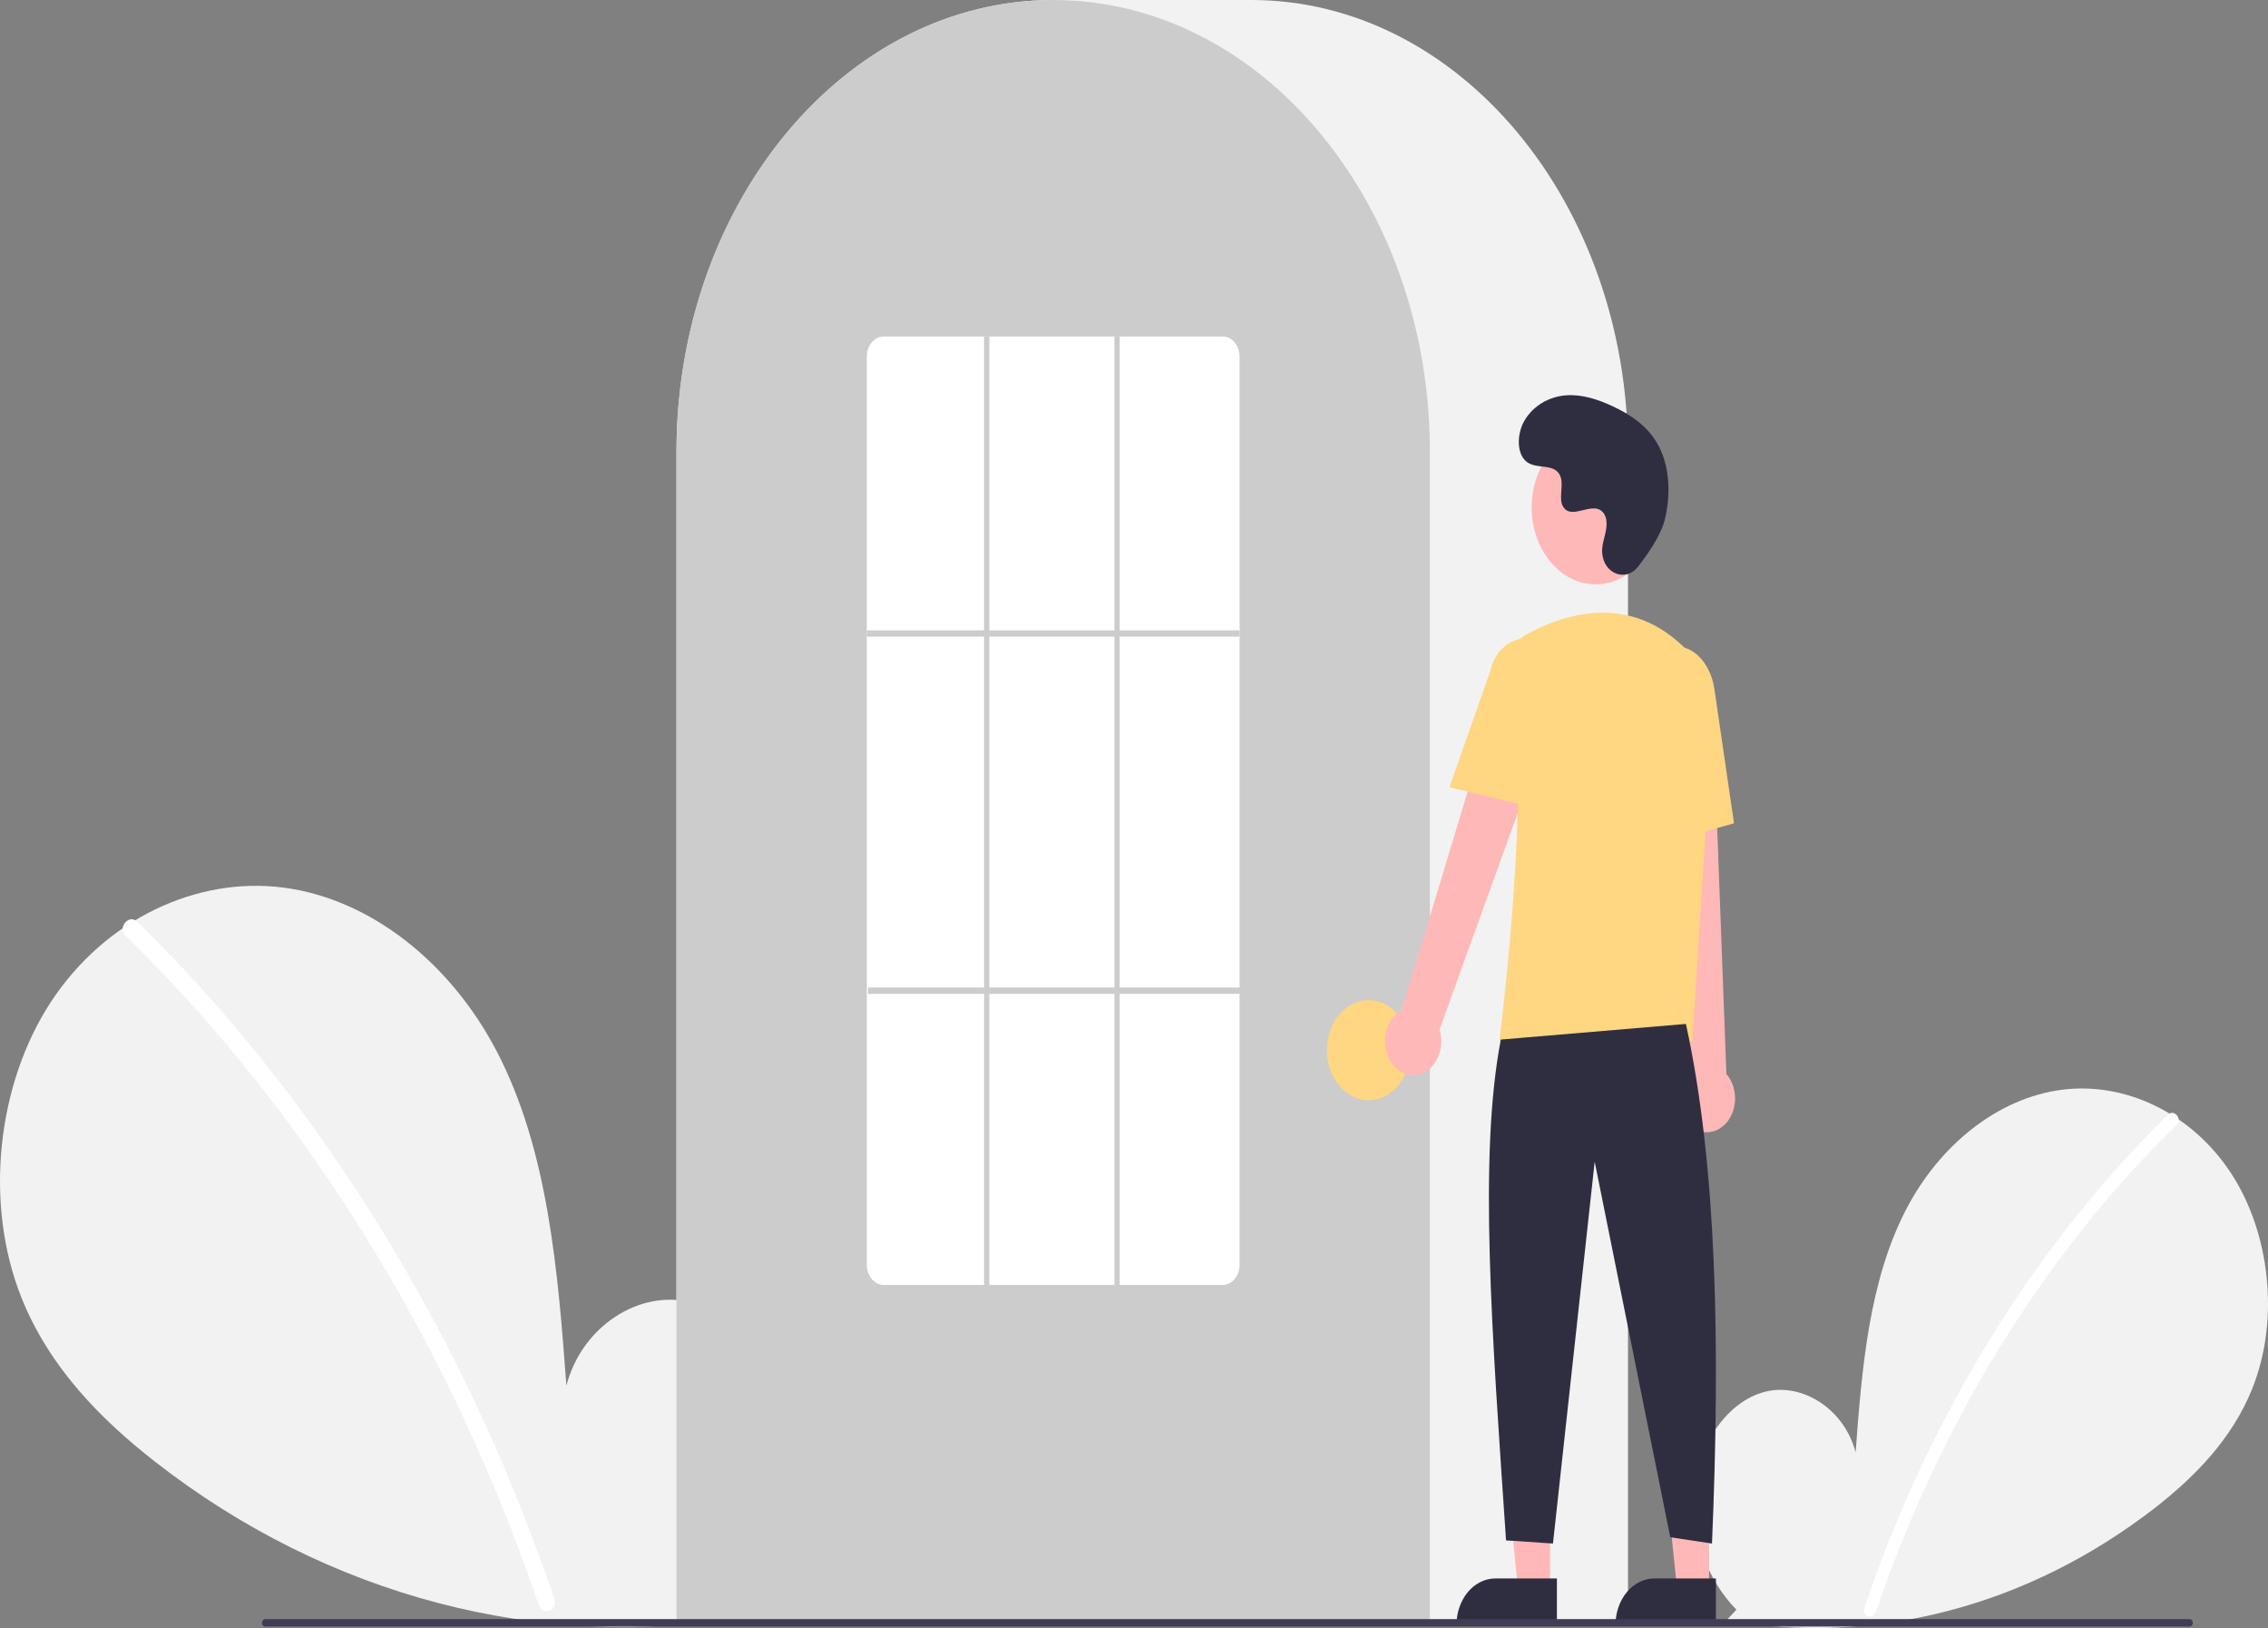 <svg width="255" height="183" viewBox="0 0 255 183" fill="none" xmlns="http://www.w3.org/2000/svg">
<rect x="0" y="0" width="255" height="183" fill="#808080" stroke="none"/>
<g clip-path="url(#clip0_2510_884)">
<path d="M195.234 180.931C191.969 177.619 189.986 172.388 190.506 167.296C191.026 162.204 194.247 157.522 198.425 156.441C202.604 155.359 207.366 158.353 208.635 163.252C209.334 153.807 210.139 143.965 214.322 135.922C218.11 128.639 224.671 123.427 231.782 122.495C238.893 121.562 246.379 125.084 250.814 131.821C255.249 138.558 256.334 148.352 253.228 156.086C250.94 161.784 246.725 166.024 242.308 169.474C228.037 180.527 210.92 185.022 194.106 182.132L195.234 180.931Z" fill="#F2F2F2"/>
<path d="M243.782 125.279C237.915 131.015 232.533 137.431 227.713 144.433C220.169 155.354 214.065 167.599 209.613 180.74C209.287 181.699 210.584 182.116 210.906 181.168C218.191 159.811 229.82 140.987 244.731 126.417C245.4 125.763 244.446 124.63 243.782 125.279Z" fill="white"/>
<path d="M82.089 180.031C86.573 175.483 89.296 168.298 88.582 161.304C87.868 154.309 83.444 147.879 77.705 146.394C71.966 144.909 65.425 149.02 63.682 155.749C62.722 142.776 61.617 129.259 55.871 118.211C50.668 108.208 41.657 101.05 31.89 99.769C22.123 98.489 11.841 103.325 5.75 112.578C-0.341 121.831 -1.833 135.284 2.433 145.907C5.576 153.733 11.366 159.557 17.432 164.295C36.785 179.411 60.793 185.716 83.637 181.68" fill="#F2F2F2"/>
<path d="M15.408 103.593C23.466 111.472 30.859 120.284 37.479 129.902C44.101 139.51 49.93 149.866 54.886 160.824C57.656 166.972 60.144 173.296 62.339 179.769C62.787 181.086 61.006 181.659 60.563 180.357C56.674 168.945 51.863 158.018 46.198 147.733C40.561 137.485 34.109 127.917 26.933 119.165C22.874 114.217 18.592 109.54 14.105 105.157C13.185 104.258 14.495 102.702 15.408 103.593Z" fill="white"/>
<path d="M183.043 182.599H76.06V50.839C76.06 22.806 95.06 0 118.414 0H140.69C164.043 0 183.043 22.806 183.043 50.839V182.599Z" fill="#F2F2F2"/>
<path d="M160.767 182.599H76.06V50.839C76.037 40.098 78.871 29.628 84.149 20.953C84.343 20.635 84.537 20.321 84.737 20.01C87.29 15.991 90.329 12.451 93.752 9.508C93.945 9.339 94.139 9.173 94.336 9.007C97.2 6.628 100.299 4.683 103.561 3.216C103.754 3.128 103.952 3.04 104.149 2.955C107.099 1.691 110.157 0.826 113.267 0.374C113.46 0.343 113.658 0.318 113.856 0.293C116.886 -0.096 119.942 -0.096 122.973 0.293C123.17 0.318 123.368 0.343 123.563 0.374C126.672 0.826 129.729 1.692 132.679 2.955C132.876 3.04 133.073 3.128 133.267 3.216C136.489 4.664 139.551 6.58 142.385 8.922C142.582 9.084 142.779 9.25 142.973 9.416C144.892 11.06 146.694 12.891 148.361 14.892C149.698 16.496 150.944 18.207 152.091 20.011C152.29 20.321 152.484 20.635 152.678 20.953C157.957 29.627 160.791 40.097 160.767 50.839V182.599Z" fill="#CCCCCC"/>
<path d="M153.879 123.668C156.469 123.668 158.569 121.148 158.569 118.039C158.569 114.93 156.469 112.409 153.879 112.409C151.289 112.409 149.19 114.93 149.19 118.039C149.19 121.148 151.289 123.668 153.879 123.668Z" fill="#FFD682"/>
<path d="M174.279 178.653H170.686L168.976 162.016L174.28 162.016L174.279 178.653Z" fill="#FFB8B8"/>
<path d="M168.119 177.42H175.049V182.658H163.755C163.755 181.97 163.868 181.289 164.088 180.654C164.307 180.018 164.628 179.441 165.033 178.954C165.439 178.468 165.92 178.082 166.449 177.819C166.978 177.556 167.546 177.42 168.119 177.42Z" fill="#2F2E41"/>
<path d="M192.158 178.653H188.565L186.855 162.016L192.159 162.016L192.158 178.653Z" fill="#FFB8B8"/>
<path d="M185.998 177.42H192.928V182.658H181.635C181.635 181.97 181.748 181.289 181.967 180.654C182.186 180.018 182.507 179.441 182.913 178.954C183.318 178.468 183.799 178.082 184.328 177.819C184.858 177.556 185.425 177.42 185.998 177.42Z" fill="#2F2E41"/>
<path d="M156.253 119.154C155.994 118.697 155.822 118.177 155.749 117.632C155.676 117.086 155.704 116.528 155.83 115.996C155.956 115.465 156.177 114.973 156.479 114.556C156.78 114.138 157.154 113.805 157.575 113.58L169.79 73.166L175.801 77.104L161.854 115.724C162.122 116.597 162.114 117.558 161.832 118.424C161.55 119.291 161.013 120.003 160.322 120.425C159.632 120.848 158.836 120.952 158.086 120.718C157.336 120.483 156.684 119.927 156.253 119.154Z" fill="#FFB8B8"/>
<path d="M190.323 126.748C189.923 126.473 189.579 126.096 189.314 125.645C189.049 125.193 188.87 124.677 188.789 124.133C188.708 123.589 188.728 123.03 188.846 122.496C188.965 121.962 189.179 121.466 189.475 121.042L185.691 78.292L192.531 78.667L194.104 120.718C194.664 121.361 195.008 122.228 195.071 123.155C195.133 124.083 194.911 125.005 194.445 125.749C193.979 126.492 193.302 127.004 192.542 127.188C191.782 127.372 190.993 127.216 190.323 126.748Z" fill="#FFB8B8"/>
<path d="M179.41 65.681C183.386 65.681 186.609 61.812 186.609 57.039C186.609 52.267 183.386 48.398 179.41 48.398C175.434 48.398 172.211 52.267 172.211 57.039C172.211 61.812 175.434 65.681 179.41 65.681Z" fill="#FFB8B8"/>
<path d="M190.277 117.025H168.573L168.599 116.822C168.638 116.519 172.468 86.41 169.643 76.56C169.36 75.592 169.385 74.533 169.713 73.585C170.042 72.638 170.651 71.87 171.422 71.429C175.459 69.148 183.207 66.338 189.747 73.157C190.71 74.177 191.461 75.451 191.942 76.88C192.424 78.308 192.621 79.852 192.52 81.388L190.277 117.025Z" fill="#FFD682"/>
<path d="M172.742 90.86L162.971 88.481L167.551 75.452C167.825 74.191 168.505 73.111 169.441 72.45C170.378 71.789 171.494 71.601 172.546 71.927C173.598 72.253 174.499 73.066 175.052 74.189C175.605 75.311 175.765 76.651 175.496 77.914L172.742 90.86Z" fill="#FFD682"/>
<path d="M185.256 95.278L184.669 79.115C184.223 76.076 185.672 73.204 187.901 72.734C190.13 72.267 192.307 74.374 192.754 77.435L194.962 92.538L185.256 95.278Z" fill="#FFD682"/>
<path d="M189.555 115.09C193.047 131.055 193.428 151.353 192.486 173.494L187.796 172.79L179.296 130.57L174.606 173.494L169.331 173.142C167.754 149.911 166.22 129.967 168.744 116.849L189.555 115.09Z" fill="#2F2E41"/>
<path d="M184.154 63.718C182.811 65.435 180.317 64.513 180.142 62.167C180.128 61.985 180.129 61.802 180.145 61.62C180.235 60.581 180.735 59.637 180.615 58.54C180.588 58.267 180.503 58.007 180.369 57.784C179.299 56.064 176.787 58.553 175.777 56.996C175.157 56.041 175.885 54.538 175.41 53.471C174.783 52.062 172.925 52.757 171.76 51.986C170.463 51.127 170.541 48.74 171.394 47.288C172.435 45.517 174.26 44.572 176.062 44.435C177.863 44.299 179.653 44.884 181.335 45.671C183.247 46.565 185.142 47.801 186.318 49.818C187.749 52.272 187.886 55.57 187.171 58.438C186.736 60.184 185.25 62.315 184.154 63.718Z" fill="#2F2E41"/>
<path d="M246.202 182.826H29.805C29.713 182.825 29.624 182.781 29.559 182.703C29.494 182.624 29.457 182.518 29.457 182.407C29.457 182.296 29.494 182.19 29.559 182.111C29.624 182.033 29.713 181.988 29.805 181.988H246.202C246.294 181.988 246.382 182.033 246.448 182.111C246.513 182.19 246.55 182.296 246.55 182.407C246.55 182.518 246.513 182.624 246.448 182.703C246.382 182.781 246.294 182.825 246.202 182.826Z" fill="#3F3D56"/>
<path d="M137.466 144.426H99.362C98.86 144.429 98.378 144.193 98.021 143.77C97.663 143.347 97.461 142.771 97.457 142.169V40.079C97.461 39.476 97.663 38.901 98.021 38.477C98.378 38.054 98.86 37.818 99.362 37.822H137.466C137.967 37.818 138.45 38.054 138.807 38.477C139.164 38.901 139.367 39.476 139.371 40.079V142.169C139.367 142.771 139.164 143.347 138.807 143.77C138.45 144.193 137.967 144.429 137.466 144.426Z" fill="white"/>
<path d="M139.371 70.855H97.457V71.558H139.371V70.855Z" fill="#CCCCCC"/>
<path d="M139.517 111.002H97.603V111.706H139.517V111.002Z" fill="#CCCCCC"/>
<path d="M111.233 37.822H110.646V144.778H111.233V37.822Z" fill="#CCCCCC"/>
<path d="M125.888 37.822H125.302V144.778H125.888V37.822Z" fill="#CCCCCC"/>
</g>
<defs>
<clipPath id="clip0_2510_884">
<rect width="255" height="183" fill="white"/>
</clipPath>
</defs>
</svg>
